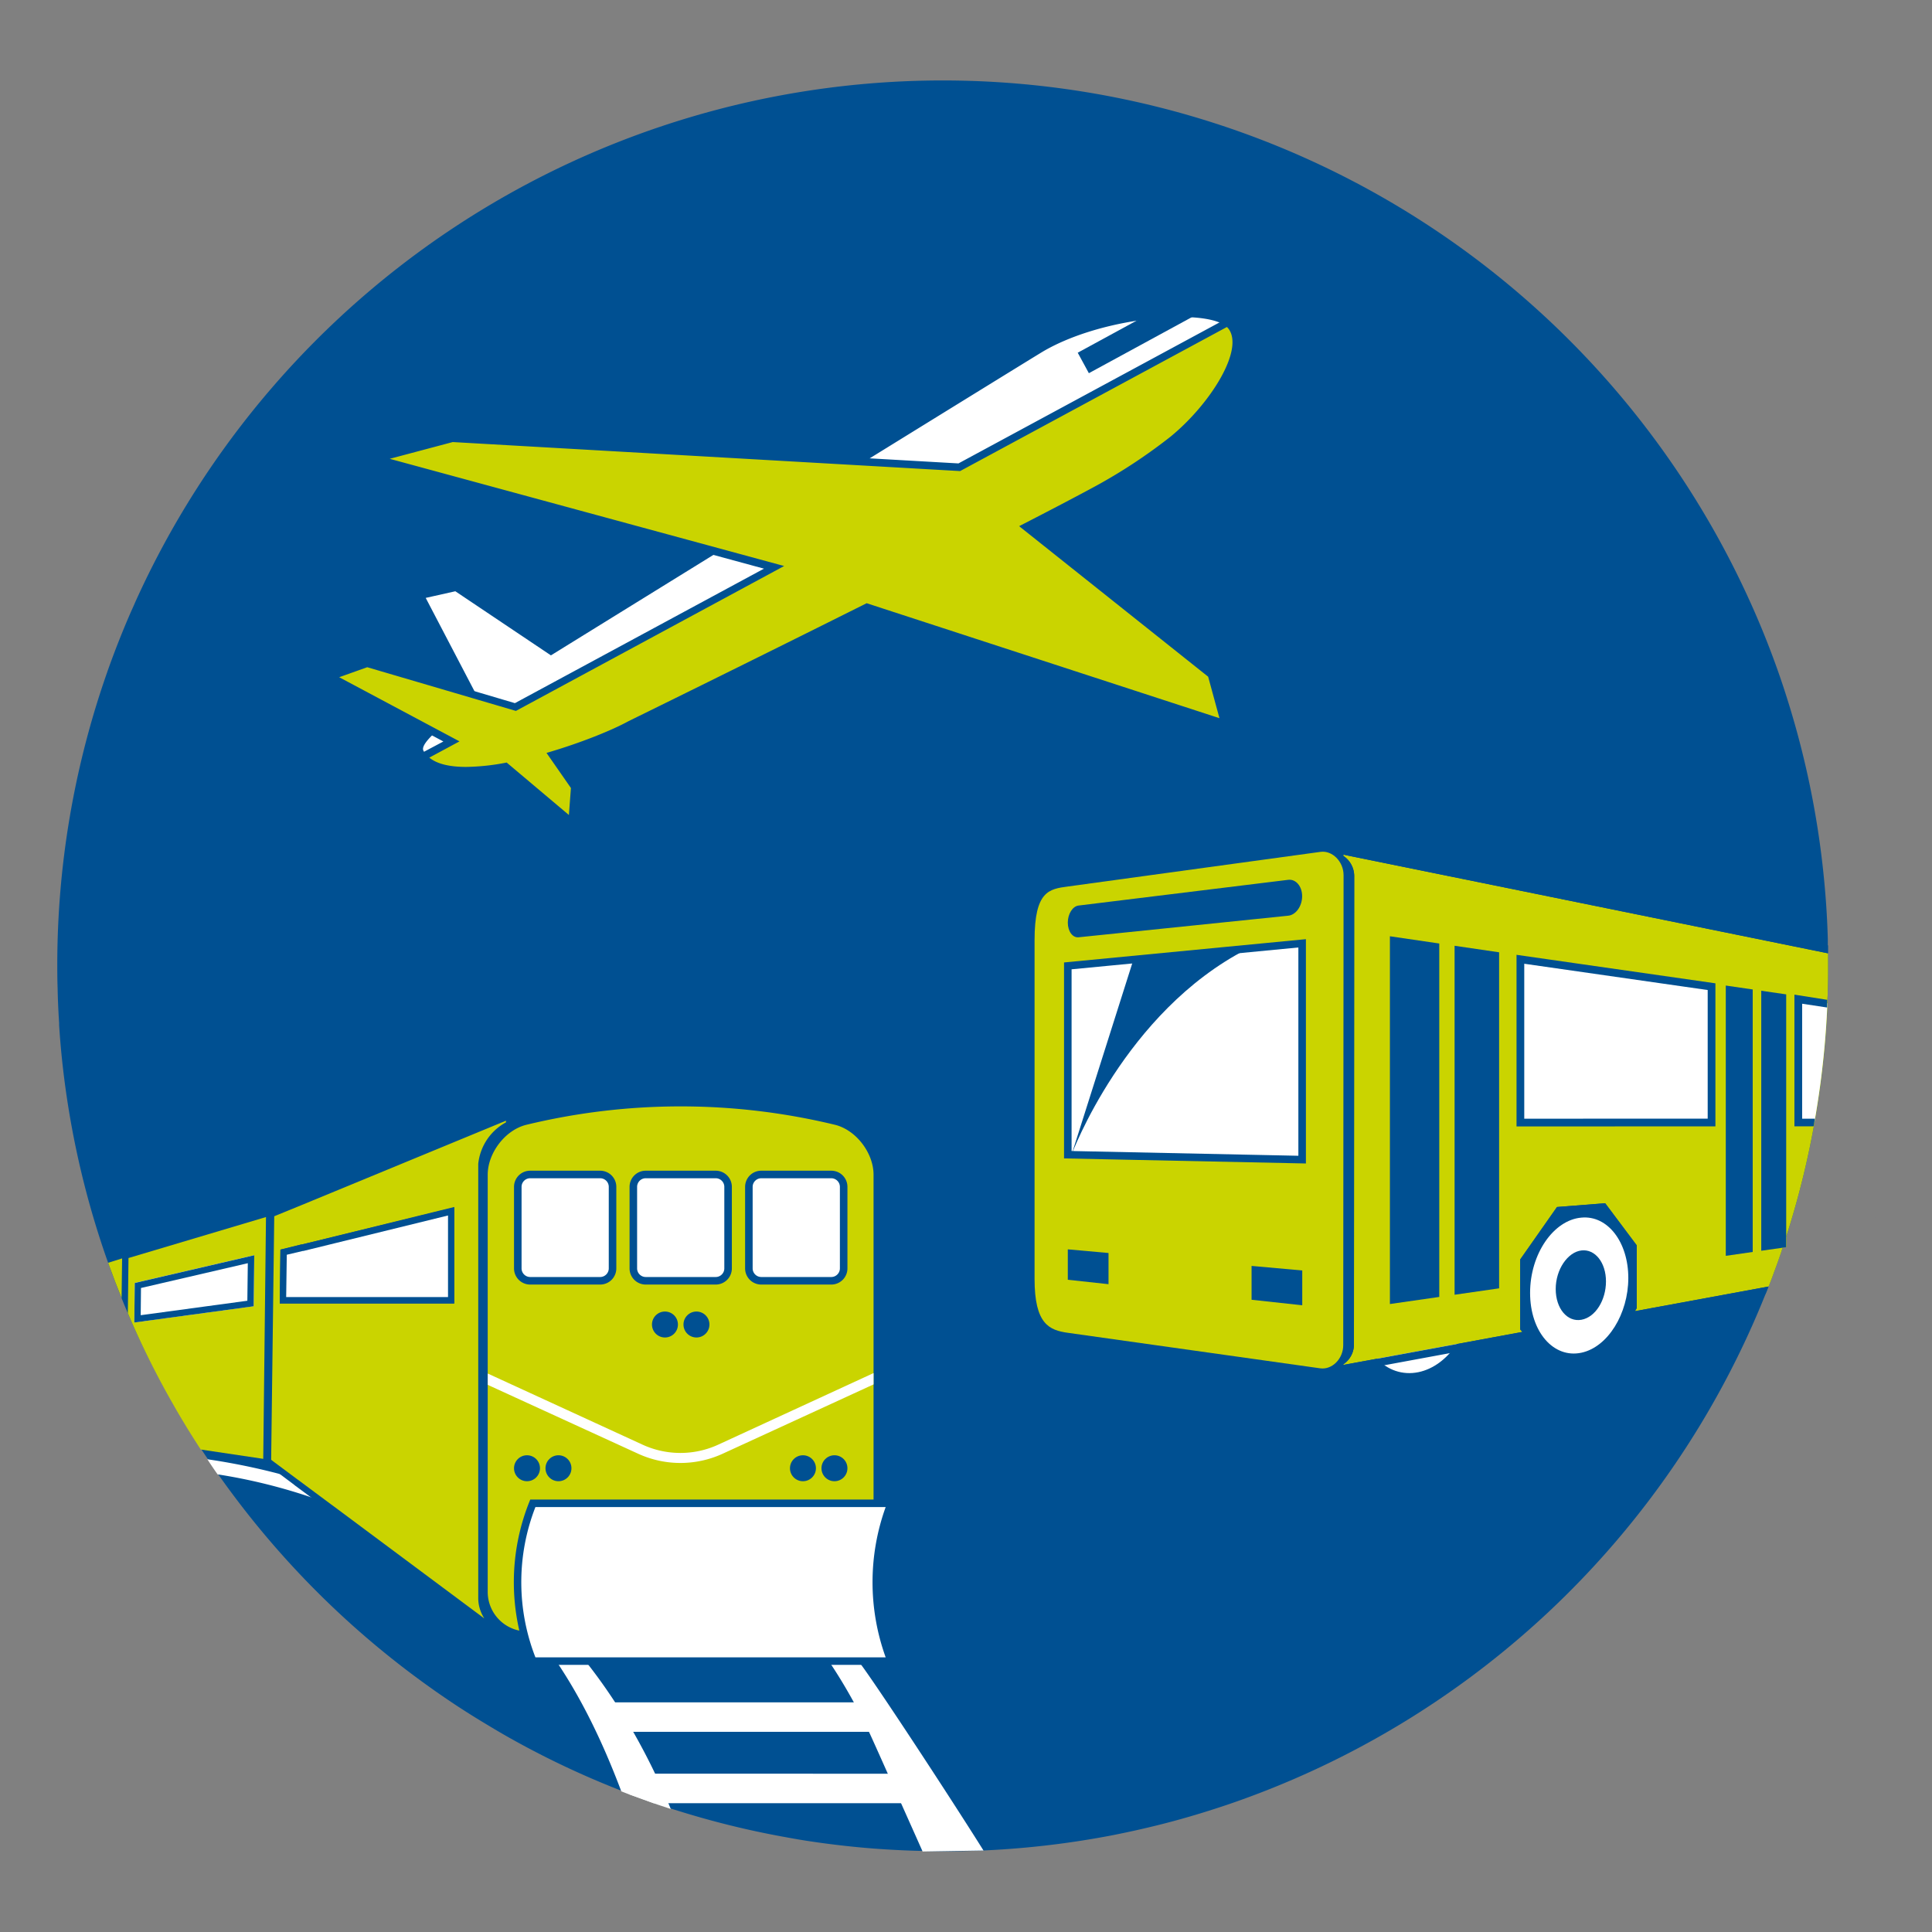 <svg id="icon" xmlns="http://www.w3.org/2000/svg" viewBox="0 0 512 512"><rect x="0" y="0" width="512" height="512" fill="#808080" stroke="none"/><defs><style>.cls-1{fill:#005092;}.cls-2,.cls-4,.cls-5{fill:#fff;}.cls-3{fill:#cad400;}.cls-4,.cls-5{stroke:#005092;stroke-miterlimit:10;}.cls-4{stroke-width:2.05px;}.cls-5{stroke-width:2px;}</style></defs><path class="cls-1" d="M484.47,256c0,2.06,0,4.11-.08,6.16,0,.89-.05,1.8-.1,2.69,0,.24,0,.47,0,.71a1.84,1.84,0,0,1,0,.33l0,1a234.45,234.45,0,0,1-2.78,26.86c-.14.9-.28,1.78-.45,2.68q-.09.49-.18,1a1.59,1.59,0,0,1-.06.3c0,.24-.08.48-.13.72a227.92,227.92,0,0,1-5.51,23.35c-.56,1.91-1.13,3.82-1.75,5.7-.32,1-.67,2.08-1,3.13-.12.32-.23.64-.33,1-.61,1.8-1.24,3.59-1.91,5.37q-.71,2-1.47,3.9c-.16.39-.31.8-.47,1.2s-.27.69-.43,1A235.13,235.13,0,0,1,324.9,478.39q-3,1-6,1.93h0q-7.81,2.42-15.84,4.27c-2.78.65-5.59,1.24-8.41,1.8a235.85,235.85,0,0,1-34,4q-3.42.13-6.85.2c-.91,0-1.82,0-2.74,0H249.8c-1.75,0-3.5,0-5.25-.07h0c-4.44-.09-8.85-.32-13.23-.65q-8.2-.65-16.27-1.85-3-.44-6-1h0a232.53,232.53,0,0,1-27-6.42c-1.43-.43-2.85-.87-4.27-1.32-1.15-.38-2.31-.75-3.46-1.15-.37-.11-.72-.25-1.09-.37-1.85-.64-3.68-1.31-5.51-2l-1-.4c-.69-.25-1.36-.51-2-.78a231.38,231.38,0,0,1-28.88-13.58c-2.23-1.24-4.43-2.53-6.61-3.85q-4.48-2.67-8.84-5.55c-2.23-1.49-4.44-3-6.61-4.56a235.48,235.48,0,0,1-31.92-27.37q-3.37-3.46-6.61-7.07-7.44-8.28-14.09-17.27c-1.17-1.56-2.31-3.16-3.43-4.75-.92-1.3-1.82-2.63-2.71-4-.54-.78-1.06-1.59-1.59-2.38a2.56,2.56,0,0,1-.16-.25c-1.24-1.9-2.44-3.81-3.63-5.73-1.28-2.11-2.54-4.21-3.74-6.35h0A228.52,228.52,0,0,1,35.17,351c-.44-1-.87-2-1.29-3-.14-.29-.25-.57-.37-.87-.44-1-.87-2.07-1.29-3.11-1.13-2.79-2.2-5.59-3.23-8.43l-.33-.92a233.84,233.84,0,0,1-10.43-40.52c-1.21-7.39-2.08-14.89-2.56-22.47,0-.18,0-.38,0-.56-.2-3-.34-6.09-.4-9.14-.07-2-.09-4-.09-6a234,234,0,0,1,13.22-77.82q.2-.61.42-1.2,2.63-7.33,5.71-14.43c.44-1,.91-2,1.37-3.09a234.75,234.75,0,0,1,427.06-1.79q3.74,8.06,6.86,16.45,2.09,5.59,3.88,11.32a233.33,233.33,0,0,1,9.93,50.19q.57,6.56.76,13.21c0,.57,0,1.12,0,1.69s0,1,0,1.51c0,.21,0,.4,0,.59C484.46,253.74,484.47,254.88,484.47,256Z"/><path class="cls-2" d="M173.21,477.87l1.1.38c1.14.39,2.3.77,3.45,1.14l-.63-1.52c-1.12-2.69-2.3-5.29-3.51-7.82-1.85-3.87-3.8-7.57-5.82-11.11q-2.33-4.05-4.79-7.81-3.76-5.76-7.81-10.86-3.18-4-6.53-7.71-3.55-3.88-7.24-7.38a138.53,138.53,0,0,0-11.23-9.56v4.84a97.76,97.76,0,0,1,11.23,11.72c.11.12.21.25.32.38q2.94,3.65,5.69,7.71c6.48,9.59,12.15,21,17.21,34.45.67.27,1.35.53,2,.78Z"/><path class="cls-2" d="M89.07,399.22a147.71,147.71,0,0,0-31.41-8.5c-.92-1.3-1.82-2.63-2.71-4a173.3,173.3,0,0,1,24.81,5.49l.58.44v0Z"/><path class="cls-2" d="M260.64,490.41c-8.83-14.08-29.26-45.27-33.11-50.14q-3.18-4-6.53-7.71a140.86,140.86,0,0,0-28.4-23.9,112.71,112.71,0,0,0-25.69-12,154.59,154.59,0,0,0-16.09-4.31h0c-1.57-.33-3.17-.65-4.8-.95-.78-.15-1.56-.29-2.35-.42h0q-3.17-.56-6.48-1h0c-2.27-.33-4.58-.62-7-.88v3.47a200.72,200.72,0,0,1,24,4.11c14.31,3.44,26.23,8.38,36.5,14.95a96.54,96.54,0,0,1,23.35,21q2.94,3.65,5.69,7.71,3.43,5.09,6.58,10.86c1.37,2.5,2.7,5.11,4,7.81.42.86,2.52,5.53,5,11.11,1.13,2.5,2.33,5.2,3.51,7.82,2.33,5.21,4.53,10.13,5.68,12.73h0Z"/><rect class="cls-2" x="160.95" y="451.14" width="70.28" height="7.81"/><path class="cls-2" d="M173.21,477.87h70.57c3.84-2.42,0-4.68-4-7.82H166.68v5.45Z"/><path class="cls-3" d="M231.5,311.3V421.94a10.45,10.45,0,0,1-10.4,10.4H139.66a10.47,10.47,0,0,1-10.41-10.4V311.3c0-5.69,4.58-11.83,10.25-13.22a173.88,173.88,0,0,1,81.77,0C226.93,299.47,231.5,305.61,231.5,311.3Z"/><path class="cls-2" d="M141.21,440.21a55.81,55.81,0,0,1,0-41.82h94.94a57.8,57.8,0,0,0,0,41.82Z"/><path class="cls-1" d="M234.71,399.39a58.7,58.7,0,0,0,0,39.82H141.89a54.83,54.83,0,0,1,0-39.82h92.82m2.91-2H140.53a57.26,57.26,0,0,0,0,43.82h97.09a57.26,57.26,0,0,1,0-43.82Z"/><circle class="cls-1" cx="176.22" cy="351.01" r="3.44"/><circle class="cls-1" cx="184.57" cy="351.01" r="3.44"/><rect class="cls-2" x="167.84" y="311.25" width="25.11" height="28.17" rx="3.28"/><path class="cls-1" d="M189.68,312.25a2.28,2.28,0,0,1,2.27,2.28v21.61a2.28,2.28,0,0,1-2.27,2.28H171.12a2.29,2.29,0,0,1-2.28-2.28V314.53a2.28,2.28,0,0,1,2.28-2.28h18.56m0-2H171.12a4.28,4.28,0,0,0-4.28,4.28v21.61a4.28,4.28,0,0,0,4.28,4.28h18.56a4.28,4.28,0,0,0,4.27-4.28V314.53a4.28,4.28,0,0,0-4.27-4.28Z"/><rect class="cls-2" x="137.22" y="311.25" width="25.11" height="28.17" rx="3.28"/><path class="cls-1" d="M159.05,312.25a2.28,2.28,0,0,1,2.28,2.28v21.61a2.29,2.29,0,0,1-2.28,2.28H140.5a2.29,2.29,0,0,1-2.28-2.28V314.53a2.28,2.28,0,0,1,2.28-2.28h18.55m0-2H140.5a4.28,4.28,0,0,0-4.28,4.28v21.61a4.28,4.28,0,0,0,4.28,4.28h18.55a4.28,4.28,0,0,0,4.28-4.28V314.53a4.28,4.28,0,0,0-4.28-4.28Z"/><circle class="cls-1" cx="139.66" cy="389.1" r="3.44"/><circle class="cls-1" cx="148" cy="389.1" r="3.44"/><rect class="cls-2" x="198.46" y="311.25" width="25.11" height="28.17" rx="3.28"/><path class="cls-1" d="M220.3,312.25a2.29,2.29,0,0,1,2.28,2.28v21.61a2.29,2.29,0,0,1-2.28,2.28H201.74a2.29,2.29,0,0,1-2.28-2.28V314.53a2.29,2.29,0,0,1,2.28-2.28H220.3m0-2H201.74a4.28,4.28,0,0,0-4.28,4.28v21.61a4.28,4.28,0,0,0,4.28,4.28H220.3a4.28,4.28,0,0,0,4.28-4.28V314.53a4.28,4.28,0,0,0-4.28-4.28Z"/><circle class="cls-1" cx="212.79" cy="389.1" r="3.44"/><circle class="cls-1" cx="221.14" cy="389.1" r="3.44"/><path class="cls-2" d="M231.5,363.88v3l-40,18.38a26.86,26.86,0,0,1-22.37,0L129.26,367v-3l41,18.84a24,24,0,0,0,20.1,0Z"/><path class="cls-3" d="M87.24,399.37l-8.89-6.59v0l-.25-.2L71,387.25l.83-65.53,7.34-3,.52-.24,55.26-22.75v2.19l-.46.24a13.35,13.35,0,0,0-6.89,10.3V423.49a8.87,8.87,0,0,0,.65,3.37,8.63,8.63,0,0,0,.82,1.57l2.63,4Zm-7.45-54.76h1.79l38,0v-2.22l0-15.17v-6.26l-39.37,9.69-.17,0-4.87,1.2L75,344.61Z"/><path class="cls-1" d="M134.09,297v.43a14.18,14.18,0,0,0-7.35,11h0v.18h0V415.67l0,3.48v4.34a9.67,9.67,0,0,0,.72,3.69,10.72,10.72,0,0,0,.88,1.72L88,398.86l-.23-.16-8.54-6.35v0l-.47-.34-.11-.08-6.79-5.06.82-64.55,7.34-3v0L134.09,297M74.14,345.45H81.6l38.78,0v-3.07l0-15.16v-7.35L81.65,329.4l-1.66.4-.14,0-5.53,1.37-.18,14.25m61.63-51-2.32,1-54.1,22.27-1,.43v0L72,320.73l-1,.42,0,1.11-.82,64.55v.86l.69.51,6.69,5h0l.68.54L86.73,400l.24.18,40.39,30L135,436l-5.27-8a7.52,7.52,0,0,1-.73-1.41,8,8,0,0,1-.6-3.07v-115a12.43,12.43,0,0,1,6.43-9.56l.91-.48v-4Zm-55.55,37,.12,0h0l1.66-.41,36.67-9v5.2l0,15.16v1.39H75.84L76,332.52l4.24-1Z"/><path class="cls-2" d="M126.75,308.39v.19h0C126.74,308.51,126.75,308.46,126.75,308.39Z"/><polygon class="cls-2" points="74.99 344.61 75.15 331.86 81.85 330.21 119.57 320.93 119.54 344.58 81.59 344.6 79.79 344.61 74.99 344.61"/><path class="cls-1" d="M118.73,322v5.19l0,15.18v1.37l-37.12,0H75.84L76,332.52l4.25-1,.16,0,1.66-.41,36.68-9m1.68-2.14L81.65,329.4l-1.66.4-.14,0-5.53,1.36-.18,14.25h7.45l38.79,0v-3.05l0-15.18v-7.33Z"/><path class="cls-3" d="M70.49,322.53l-.73,64.08L53.2,384.14c-1.24-1.9-2.44-3.81-3.63-5.73-1.28-2.11-2.54-4.21-3.74-6.35h0A228.52,228.52,0,0,1,35.17,351c-.44-1-.87-2-1.29-3l.17-14.61Z"/><polygon class="cls-2" points="35.59 350.47 67.22 346.17 67.37 332.64 35.7 339.99 35.59 350.47"/><path class="cls-1" d="M35.71,340l-.12,10.48,31.63-4.3.16-13.53Zm29.84,4.71-28.26,3.83.07-7.21,28.31-6.57Z"/><path class="cls-3" d="M32.36,333.49,32.22,344c-1.13-2.79-2.2-5.59-3.23-8.43l-.33-.92Z"/><path class="cls-2" d="M360.11,346.64c0,11.18,7.25,18.74,15.78,17,8.1-1.67,14.36-11.21,14.36-21.38s-6.26-17.87-14.36-17.18C367.36,325.78,360.11,335.46,360.11,346.64Z"/><path class="cls-2" d="M368,345.49c0,5.59,3.59,9.49,7.9,8.72s7.53-5.65,7.53-11-3.33-9.27-7.53-8.78S368,339.89,368,345.49Z"/><path class="cls-3" d="M484.47,256c0,2.06,0,4.11-.08,6.16,0,.89-.05,1.8-.1,2.69,0,.24,0,.47,0,.71a1.84,1.84,0,0,1,0,.33l0,1a234.45,234.45,0,0,1-2.78,26.86c-.14.9-.28,1.78-.45,2.68q-.09.49-.18,1a1.59,1.59,0,0,1-.06.3c0,.24-.08.48-.13.72a227.92,227.92,0,0,1-5.51,23.35c-.56,1.91-1.13,3.82-1.75,5.7v3l-1,.16c-.12.32-.23.64-.33,1-.61,1.8-1.24,3.59-1.91,5.37q-.71,2-1.47,3.9l-35.41,6.53.45-.75V330l-8.34-11.13-12.74,1-9.74,13.89v18.57l.57.64L356,361.72v-.17a6.33,6.33,0,0,0,2.81-5.33l.07-124a6.43,6.43,0,0,0-2.88-5.4v-.33l128.45,26.15C484.46,253.74,484.47,254.88,484.47,256Z"/><path class="cls-1" d="M433.67,346.7V330l-8.34-11.13-12.74,1-9.74,13.89v18.57l.57.64-17.35,3.22-21.17,3.9L356,361.72v-.17a6.33,6.33,0,0,0,2.81-5.33l.07-124a6.43,6.43,0,0,0-2.88-5.4v-.33l128.45,26.15c0-.19,0-.38,0-.59,0-.5,0-1,0-1.51l-128-26.05L354,224v4l.95.61a3.37,3.37,0,0,1,.38.28,4.49,4.49,0,0,1,1.55,3.38l-.07,124a4.43,4.43,0,0,1-1.55,3.36,3,3,0,0,1-.32.24l-.94.61v3.75l2.41-.44,10.54-2,17.26-3.19L403.79,355l3.57-.67-2.4-2.71-.06-.06V334.38l8.81-12.57,10.64-.81,7.28,9.7v15.42l-.16.27-2.38,3.91,4.5-.83,34.14-6.31c.16-.35.29-.69.43-1s.31-.81.47-1.2l-35.41,6.53Zm63.18-24.05a.15.15,0,0,0,0,.07v-.07Z"/><polygon class="cls-4" points="453.58 297.48 402.92 297.49 402.92 254.22 453.58 261.48 453.58 297.48"/><polygon class="cls-1" points="385.48 343.12 385.48 250.64 397.28 252.37 397.28 341.42 385.48 343.12"/><polygon class="cls-1" points="368.34 345.58 368.34 248.12 381.42 250.04 381.42 343.7 368.34 345.58"/><polygon class="cls-1" points="473.36 263.52 473.36 330.51 472.33 330.67 466.75 331.46 466.75 262.56 473.36 263.52"/><polygon class="cls-1" points="457.35 332.81 457.35 261.18 464.49 262.22 464.49 331.78 457.35 332.81"/><path class="cls-2" d="M484.24,265.88l0,1a234.45,234.45,0,0,1-2.78,26.86c-.14.9-.28,1.78-.45,2.68q-.09.49-.18,1h-4.23v-32.7Z"/><path class="cls-1" d="M475.54,263.59v34.9h5.07c.05-.24.1-.48.13-.72a1.59,1.59,0,0,0,.06-.3q.09-.53.18-1h-3.39V266l6.62,1,0-1a1.84,1.84,0,0,0,0-.33c0-.24,0-.47,0-.71Z"/><path class="cls-2" d="M405.49,342.62c0,10.37,6.25,17.44,13.61,15.86,7-1.5,12.42-10.33,12.42-19.8s-5.43-16.65-12.42-16C411.74,323.3,405.49,332.26,405.49,342.62Z"/><path class="cls-1" d="M412.28,341.6c0,5.19,3.09,8.83,6.82,8.15s6.5-5.21,6.5-10.17-2.87-8.63-6.5-8.2S412.28,336.4,412.28,341.6Z"/><path class="cls-3" d="M356.06,231.92c0-3.6-3-6.6-6.11-6.17L283,234.93c-4.92.67-8.83,1.12-8.83,14.24v89.76c0,12,3.91,13.59,8.83,14.28l66.87,9.41c3.15.44,6.1-2.54,6.1-6.13Z"/><polygon class="cls-5" points="345.08 307.31 282.98 306.01 282.98 255.97 345.08 249.99 345.08 307.31"/><path class="cls-1" d="M341.4,242.67l-55.58,5.72c-1.57.16-2.84-1.58-2.84-3.89h0c0-2.3,1.27-4.33,2.84-4.52l55.58-6.82c2-.24,3.68,1.7,3.68,4.34h0C345.08,240.14,343.42,242.46,341.4,242.67Z"/><polygon class="cls-1" points="331.68 344.45 345.11 345.91 345.11 336.69 331.68 335.48 331.68 344.45"/><polygon class="cls-1" points="282.98 339.15 293.77 340.32 293.77 332.06 282.98 331.09 282.98 339.15"/><path class="cls-1" d="M330.45,251.52l-30.12,2.92L284,305.93S298,268.18,330.45,251.52Z"/><polygon class="cls-1" points="136.94 188.28 129.02 192.55 132.34 181.66 136.94 188.28"/><path class="cls-2" d="M123.48,204.76c-4.82,0-8.42-.94-10.69-2.8a7.77,7.77,0,0,1-1.89-2.24l-.06-.13,0-.13-.05-.11,0-.07c-1.08-3.38,6.88-9.5,14.24-14.31l-14.38-27.49L121,155.15l25.1,16.74c82.65-51.14,126.29-78.1,129.72-80.12,6.58-3.84,15.56-6.78,25.31-8.28a79.67,79.67,0,0,1,11.71-.95c1.08,0,2.13,0,3.12.09,5,.29,8.44,1.28,10.24,2.93a4,4,0,0,1,.68.77c5.07,6.85-5.72,22.43-15.71,30.56A142.38,142.38,0,0,1,291,130.15C260.9,146.5,168.11,192,167.18,192.5,159.45,196.76,137.55,204.76,123.48,204.76Z"/><path class="cls-1" d="M312.8,84c1.05,0,2.07,0,3,.09,4.38.26,7.74,1.1,9.31,2.54a3,3,0,0,1,.45.5c4.14,5.6-4.93,20-15.42,28.56a141.58,141.58,0,0,1-19.85,13.11c-30.47,16.52-123.81,62.32-123.81,62.32-7.84,4.31-29.33,12.1-43,12.1-4.16,0-7.6-.72-9.74-2.46a6,6,0,0,1-1.52-1.81,1.11,1.11,0,0,0-.07-.16c-.83-2.61,9.78-10.14,14.78-13.34l-14.11-27,7.85-1.76L146,173.68C183.8,150.3,271.65,96,276.54,93.07c7-4.07,16.18-6.77,24.77-8.09A76.28,76.28,0,0,1,312.8,84m0-3a80.19,80.19,0,0,0-11.94,1c-9.93,1.52-19.1,4.53-25.83,8.47-3.42,2-48,29.54-128.94,79.63l-23.76-15.85-1.07-.71-1.25.28-7.85,1.76-3.81.85,1.81,3.47L123,184.48c-2,1.37-4.92,3.41-7.56,5.58-5.27,4.33-7,7-6.16,9.67l.07.23.06.12,0,.12.13.25a9.17,9.17,0,0,0,2.29,2.7c2.54,2.08,6.35,3.11,11.6,3.11,14.49,0,36.24-8,44.42-12.44,2.88-1.42,94-46.16,123.86-62.35a145.33,145.33,0,0,0,20.32-13.42A61.24,61.24,0,0,0,326,101.83c4-7.06,4.73-12.72,2.07-16.4a6.49,6.49,0,0,0-.91-1c-2-1.85-5.78-3-11.13-3.29-1-.06-2.1-.09-3.21-.09Z"/><path class="cls-1" d="M316.33,83.79,288.56,98.9l-2.95-5.43,16.2-8.82A71.86,71.86,0,0,1,316.33,83.79Z"/><path class="cls-3" d="M134,203.17a59,59,0,0,1-10.49,1.09c-4.7,0-8.19-.9-10.36-2.69l-1.15-.95,7.66-4.13L87.38,179.31l9.87-3.52,39.32,11.55,68.56-37L99.43,121.58l20.45-5.44,134.33,7.68,71.07-38.37.53.47a3.4,3.4,0,0,1,.6.67c4.91,6.64-5.77,21.91-15.59,29.92a144,144,0,0,1-20,13.2c-4.75,2.57-11.26,6-18.89,9.91l49.13,39.13,3.53,13.13L229.72,161c-31.61,15.81-62.46,30.94-62.77,31.09a119,119,0,0,1-20.54,8.07l5.89,8.45-.72,9.45Z"/><path class="cls-1" d="M325.14,86.66a3.54,3.54,0,0,1,.46.5c4.13,5.61-4.93,20-15.41,28.57a142.78,142.78,0,0,1-19.86,13.1c-5.19,2.81-12.19,6.48-20.25,10.61l50.09,39.89,3,11-93.5-30.47c-32.1,16.06-63.13,31.27-63.13,31.27-4.3,2.37-12.72,5.79-21.71,8.4l6.47,9.3-.54,7.15-16.49-13.9a58.94,58.94,0,0,1-10.77,1.16c-4.15,0-7.6-.71-9.73-2.46l8-4.31-31.88-17,7.43-2.65,39.4,11.58.26-.14L207.8,150,103.28,121.59l16.7-4.44,134.46,7.69,70.7-38.18m.29-2.42-1.24.66L254,122.81l-133.9-7.66-.31,0-.31.09-16.71,4.44-7.18,1.91,7.17,2,99.7,27.11-66,35.64L97.84,174.92l-.62-.18-.61.22-7.43,2.64-4.26,1.52,4,2.13L117.5,196.5,112.79,199l-2.62,1.41,2.3,1.89c2.36,1.94,6.06,2.92,11,2.92a59.29,59.29,0,0,0,10.2-1l15.77,13.29,3,2.51.29-3.89.55-7.15,0-.71-.4-.59-4.9-7a117.4,117.4,0,0,0,19.42-7.75c1.31-.64,31.41-15.41,62.36-30.88l92.72,30.22L326,193.4l-1-3.57-3-11-.17-.64-.52-.41-47.66-38c7.05-3.63,13.07-6.79,17.53-9.21a143.88,143.88,0,0,0,20.17-13.31C321.37,109.2,332.68,93.4,327.2,86a4.38,4.38,0,0,0-.73-.8l-1-.93Z"/></svg>